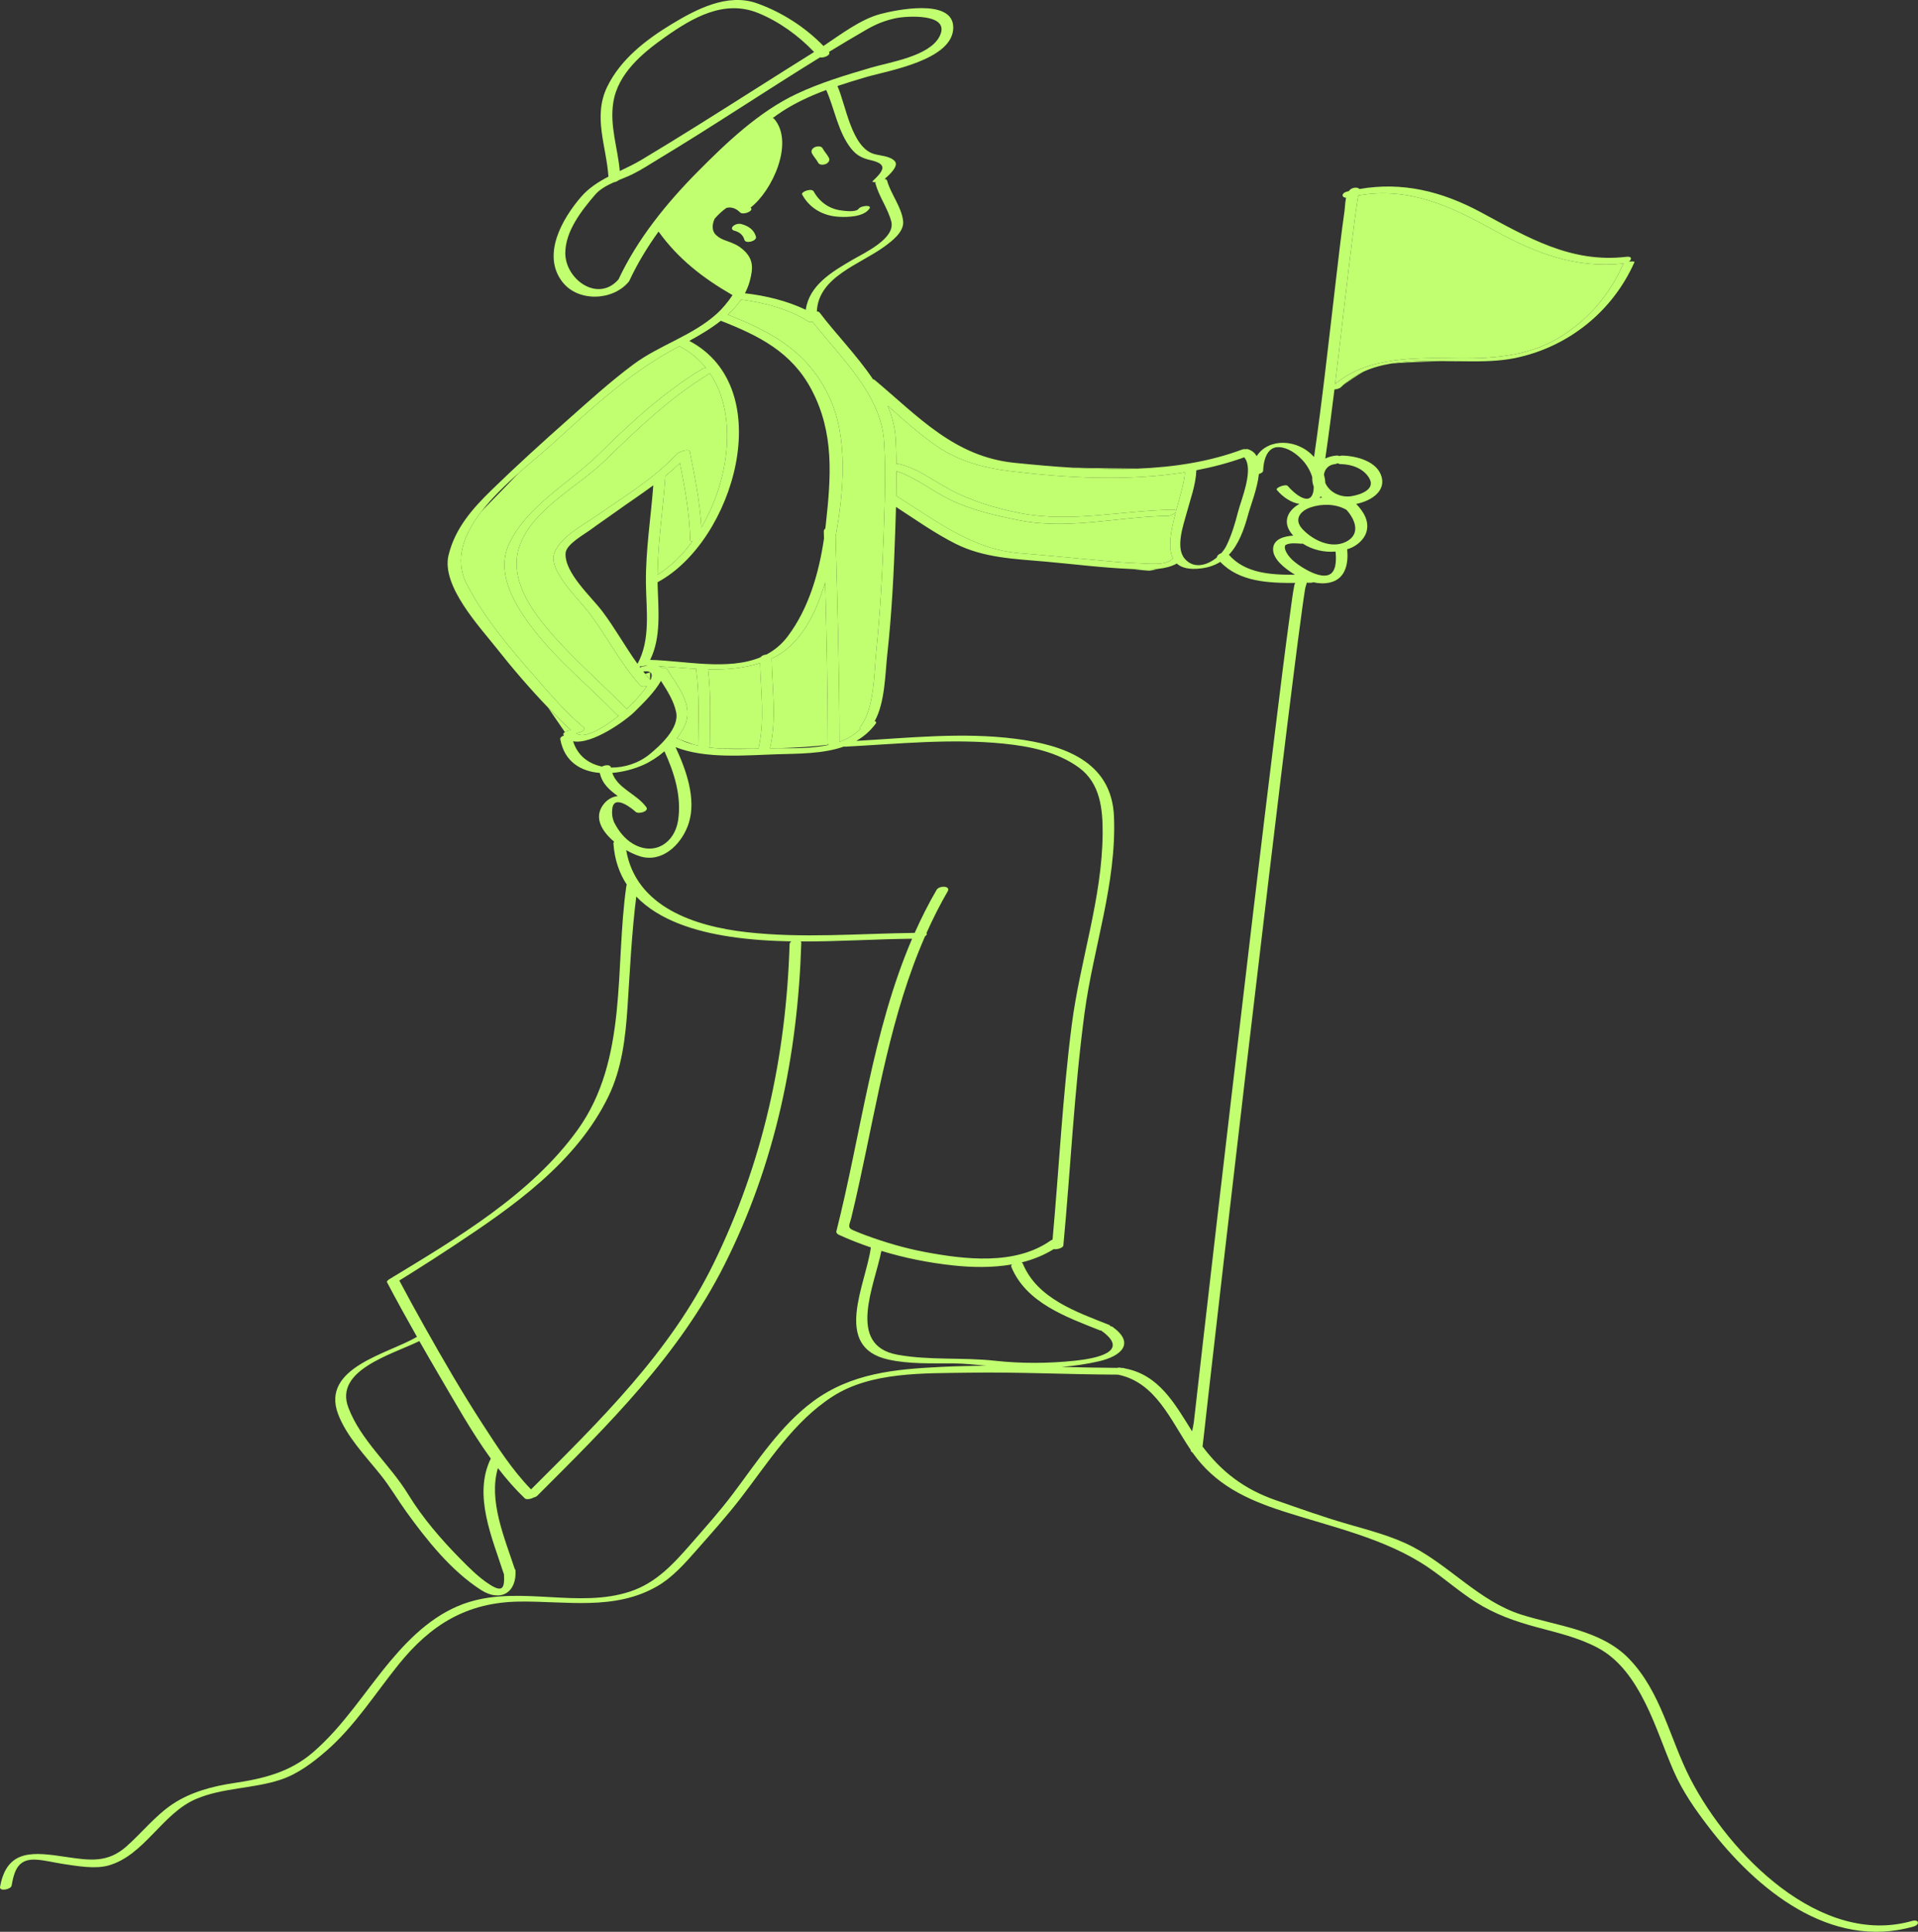 <svg xmlns="http://www.w3.org/2000/svg" xmlns:xlink="http://www.w3.org/1999/xlink" version="1.1" id="Layer_1" x="0px" y="0px" enable-background="new 0 0 595.275 595.28" xml:space="preserve" viewBox="57.18 55.42 480.77 484.18">
<rect x="57.18" y="55.42" width="480.77" height="484.18" fill="#333333" stroke="none"/>
<path id="color_x5F_2" fill="#c1ff70" d="M394.015,151.795c1.484-1.332,3.118-2.376,4.872-3.185  C397.194,149.614,395.316,150.886,394.015,151.795z M431.92,113.264c-11.09-6.153-21.577-11.109-34.26-8.848  c-0.001,0.009-0.004,0.014-0.005,0.023c-0.108,0.59-0.208,1.181-0.298,1.774c-0.32,2.114-0.601,4.234-0.869,6.356  c-0.77,6.073-1.479,12.153-2.192,18.233c-0.817,6.967-1.612,13.939-2.461,20.904c8.302-7.127,20.96-6.587,31.236-6.489  c9.033,0.086,17.9-0.642,25.735-5.671c6.85-4.396,11.925-10.458,15.216-17.884c0.033-0.075,0.098-0.144,0.18-0.207  C452.345,122.786,442.155,118.943,431.92,113.264z M392.388,152.952c0,0,0.042-0.031,0.105-0.077  c-0.063,0.018-0.128,0.036-0.195,0.053L392.388,152.952z M405.914,146.543c5.17-0.458,12.724-0.591,12.724-0.591  s2.36,0.1,5.713,0.031C418.176,145.903,411.736,145.572,405.914,146.543z M342.754,198.1c-0.725-0.017-1.449-0.047-2.172-0.078  c2.528,0.263,4.251,0.43,4.556,0.43c0.473,0,1.392-0.199,2.43-0.471C345.916,198.158,344.235,198.134,342.754,198.1z   M342.309,172.882c-4.983-0.044-10.749-0.115-16.309-0.232C331.408,172.975,336.879,173.1,342.309,172.882z M260.861,136.086  c-0.426,0.081-0.829,0.075-1.073-0.084c-4.773-3.111-11.123-4.768-16.846-5.483c-0.931,1.372-2.059,2.628-3.317,3.786  c11.185,4.358,20.372,9.469,25.593,20.98c4.628,10.205,3.44,23.447,1.425,34.598c0.466,17.144,0.941,34.286,0.958,51.438  c0,0.017-0.006,0.033-0.007,0.05c1.991-0.72,3.794-1.769,5.283-3.284c-0.196-0.098-0.251-0.265-0.049-0.519  c3.545-4.468,3.434-13.43,3.979-18.775c0.984-9.644,1.535-19.334,1.858-29.021c0.101-3.024,0.213-6.064,0.287-9.107  c-0.053-0.068-0.05-0.148,0.004-0.236c0.112-4.765,0.124-9.537-0.172-14.271C278.045,154.351,267.91,145.041,260.861,136.086z   M231.708,223.054c-3.176-0.18-6.364-0.478-9.523-0.658c0.353,0.087,0.669,0.211,0.918,0.39c0.546-0.086,1.066-0.022,1.271,0.315  c2.558,4.223,6.758,8.978,4.47,14.125c-0.486,1.095-1.163,2.177-1.964,3.212c0.258,0.137,0.525,0.259,0.791,0.382l3.375,1.206  c0.375,0.099,0.751,0.195,1.135,0.278c0.042-6.339,0.37-12.66-0.492-18.964C231.675,223.24,231.687,223.146,231.708,223.054z   M350.061,184.725c-12.275,0.155-24.892,3.526-37.121,1.158c-6-1.162-12.308-2.617-17.828-5.317  c-4.476-2.189-8.438-5.542-13.217-7.042c0.006,2.064-0.015,4.129-0.058,6.194c10.021,6.183,18.874,13.393,31.075,14.362  c6.624,0.526,13.229,1.182,19.845,1.795c3.291,0.305,6.594,0.634,9.899,0.71c2.175,0.05,6.636,0.68,8.343-1.032  c0.05-0.05,0.121-0.097,0.201-0.142c-1.386-2.722-0.475-7.213,0.7-11.642C351.574,184.203,350.642,184.717,350.061,184.725z   M234.657,223.179c0.795,6.361,0.475,12.735,0.441,19.132c-0.001,0.168-0.069,0.321-0.176,0.458  c0.994,0.126,2.002,0.215,3.017,0.273c2.2,0.033,5.072,0.055,8.227,0.029c0.382-0.011,0.76-0.021,1.135-0.032  c1.62-7.053,0.577-14.277,0.398-21.442C243.476,222.982,239.092,223.287,234.657,223.179z M264.02,201.385  c-2.282,7.682-6.071,15.525-13.031,18.903c-0.128,0.063-0.259,0.109-0.388,0.169c0.107,7.513,1.33,15.116-0.427,22.519  c0.615-0.008,1.243-0.011,1.884-0.011c4.537-0.133,9.125-0.401,12.772-0.898c-0.096-0.127-0.155-0.286-0.155-0.483  C264.662,228.179,264.369,214.782,264.02,201.385z M310.468,173.515c-6.626-0.809-13.052-2.512-18.596-6.37  c-4.323-3.008-8.264-6.541-12.208-10.053c1.123,2.64,1.861,5.393,2.017,8.29c0.114,2.116,0.173,4.237,0.2,6.36  c0.254-0.058,0.488-0.077,0.656-0.037c4.596,1.108,8.145,3.876,12.216,6.121c5.585,3.08,11.946,5.007,18.184,6.215  c12.769,2.472,25.456-0.7,38.279-0.862c0.483-0.006,0.718,0.085,0.783,0.226c0.973-3.628,2.071-7.167,2.177-9.612  C339.782,176.086,324.456,175.223,310.468,173.515z M190.891,213.17c-4.42-5.717-9.597-13.937-6.133-21.378  c4.494-9.653,15.375-15.433,22.687-22.694c7.869-7.815,16.234-15.454,25.756-21.218c0.26-0.158,0.599-0.231,0.94-0.24  c-1.744-2.18-3.952-4.033-6.669-5.454c-0.098,0.051-0.199,0.105-0.295,0.156c-11.94,6.27-21.513,15.246-31.483,24.294  c-2.248,2.04-5.278,4.503-8.397,7.266l-9.366,9.625c-4.465,5.75-6.968,12.055-3.756,18.286c4.239,8.226,10.4,15.563,16.469,22.491  c4.045,4.617,8.14,9.559,12.897,13.479c0.633,0.521-0.874,1.326-1.947,1.338c1.892,1.876,7.253-1.569,10.706-4.301  c-0.195-0.046-0.368-0.126-0.494-0.256C204.879,227.415,197.003,221.076,190.891,213.17z M230.739,191.091  c-0.321-0.014-0.547-0.091-0.55-0.251c-0.11-6.482-1.321-12.995-2.579-19.37c-1.157,1.137-2.388,2.215-3.664,3.253  c-0.517,8.235-1.89,16.474-1.944,24.731C225.267,197.443,228.224,194.546,230.739,191.091z M194.572,232.793  c2.028,2.947,3.554,5.178,4.208,6.134c0.391-0.247,0.993-0.455,1.522-0.498c-0.383-0.336-0.77-0.669-1.136-1.023  C197.607,235.901,196.077,234.361,194.572,232.793z M235.135,148.981c-0.022,0.014-0.037,0.028-0.06,0.042  c-9.813,5.939-18.076,13.861-26.244,21.822c-6.648,6.479-17.987,12.106-21.33,21.173c-3.133,8.499,3.261,16.995,8.639,23.015  c5.705,6.386,12.179,11.984,18.141,18.114c0.292-0.265,0.536-0.498,0.718-0.685c0.746-0.766,2.94-3.021,4.336-5.057  c-0.622,0.188-1.323,0.183-1.657-0.187c-5.256-5.807-8.562-12.795-13.375-18.894c-2.212-2.803-9.533-9.86-8.26-14.027  c1.284-4.202,7.537-7.399,10.861-9.722c6.695-4.677,14.446-9.354,19.921-15.399c0.173-0.191,0.456-0.326,0.771-0.41  c0.776-0.478,2.389-0.722,2.491-0.205c1.24,6.259,2.542,12.673,2.904,19.077C240.002,175.72,242.151,159.342,235.135,148.981z   M220.138,225.766v-1.814l-1.239,0.354C219.3,224.799,219.711,225.286,220.138,225.766z"/>
<path id="color_x5F_1" d="M246.671,114.75c0.298,1.09-2.598,1.871-2.897,0.776c-0.354-1.291-1.302-1.966-2.556-2.294  c-0.601-0.158-0.76-0.677-0.299-1.115c0.499-0.475,1.377-0.725,2.049-0.549C244.691,112.019,246.178,112.946,246.671,114.75z   M267.452,109.755c2.194,0.125,6.246,0.049,7.665-2.058c0.697-1.037-2.196-0.699-2.678,0.017c-0.676,1.005-3.64,0.558-4.594,0.423  c-2.908-0.413-5.308-2.183-6.7-4.731c-0.499-0.914-3.282,0.072-2.897,0.776C260.149,107.665,263.524,109.531,267.452,109.755z   M262.284,96.233c0.342,0.648,1.459,0.513,1.979,0.256c0.619-0.306,1.01-0.912,0.666-1.564c-0.441-0.835-1.124-1.511-1.565-2.347  c-0.342-0.648-1.459-0.513-1.979-0.256c-0.619,0.306-1.01,0.912-0.666,1.564C261.161,94.721,261.843,95.397,262.284,96.233z   M536.824,538.285c-20.911,5.947-39.4-9.351-51.37-24.975c-3.401-4.439-6.536-8.914-8.777-14.062  c-2.433-5.587-4.322-11.444-7.044-16.902c-2.797-5.606-6.404-11.023-12.118-14.011c-4.757-2.488-9.917-3.676-15.066-5.062  c-5.521-1.486-10.547-3.248-15.404-6.339c-4.059-2.583-7.683-5.785-11.643-8.509c-10.86-7.471-24.517-10.289-36.926-14.332  c-8.936-2.911-16.687-6.595-22.278-14.459c-0.038-0.054-0.075-0.111-0.112-0.165c-0.178-0.082-0.322-0.203-0.396-0.381  c-0.037-0.088-0.048-0.208-0.075-0.31c-5.028-7.41-8.756-16.94-18.234-18.823c-0.003,0-0.007,0.001-0.01,0.001  c-12.484-0.032-24.969-0.692-37.454-0.483c-11.102,0.186-24.361-0.294-34.072,5.981c-9.795,6.33-15.998,16.372-22.98,25.429  c-3.459,4.487-7.225,8.677-10.967,12.927c-2.963,3.365-6.061,6.922-9.996,9.19c-10.733,6.188-22.803,3.673-34.588,3.839  c-13.153,0.186-22.205,5.799-30.281,15.844c-5.861,7.289-10.997,15.461-18.121,21.632c-3.364,2.913-7.135,5.761-11.408,7.17  c-6.879,2.269-14.438,1.974-21.138,4.813c-8.529,3.613-12.962,14.102-21.939,16.668c-3.421,0.978-7.946,0.147-11.354-0.355  c-2.284-0.337-4.598-0.961-6.904-1.093c-4.508-0.256-5.425,2.821-6.08,6.502c-0.18,1.014-3.106,1.506-2.9,0.351  c1.732-9.754,8.604-8.703,16.552-7.53c5.993,0.885,10.437,1.54,15.165-2.662c3.829-3.402,7.292-7.763,11.568-10.603  c4.516-2.998,9.947-4.448,15.264-5.239c7.494-1.116,14.127-2.715,19.963-7.77c7.636-6.613,12.916-15.184,19.355-22.856  c5.341-6.363,11.61-12.282,19.739-14.772c13.15-4.029,27.444,1.648,40.352-2.623c6.453-2.136,10.774-6.843,15.117-11.816  c3.665-4.198,7.365-8.325,10.718-12.783c6.048-8.04,11.776-16.948,19.965-23.022c9.603-7.124,20.567-8.107,32.204-8.678  c3.753-0.185,7.508-0.263,11.263-0.278c-2.773-0.27-5.524-0.575-8.355-0.597c-5.368-0.042-10.988,0.207-16.257-0.975  c-14.079-3.157-5.572-18.831-4.331-28.089c-2.719-0.924-5.396-1.965-7.998-3.161c-0.326-0.15-0.75-0.472-0.642-0.903  c6.176-24.341,9.024-50.14,18.982-73.313c-9.279,0.102-18.592,0.728-27.88,0.689c0.065,0.117,0.103,0.255,0.098,0.421  c-0.88,28.114-6.522,55.307-19.232,80.566c-11.46,22.775-29.129,40.141-46.959,57.951c-0.201,0.201-0.514,0.333-0.855,0.405  c-0.694,0.399-1.844,0.632-2.264,0.23c-2.419-2.318-4.644-4.878-6.731-7.581c-2.444,8.153,1.751,17.683,4.247,25.37  c0.092,0.046,0.15,0.109,0.155,0.194c0.36,5.663-3.738,8.124-8.636,4.989c-7.454-4.771-13.623-12.521-18.745-19.63  c-2.21-3.067-4.069-6.284-6.443-9.245c-3.71-4.628-8.504-9.566-10.637-15.211c-4.417-11.692,12.664-15.12,19.764-19.368  c-2.561-4.52-5.071-9.069-7.495-13.662c-0.159-0.301,0.383-0.663,0.563-0.771c16.826-10.215,35.567-21.227,47.236-37.483  c12.691-17.679,9.23-40.687,12.197-61.168c0.012-0.082,0.052-0.159,0.104-0.234c-1.862-2.836-3.07-6.236-3.357-10.324  c-0.011-0.162,0.061-0.311,0.182-0.446c-2.955-2.488-4.992-5.797-3.003-8.889c1.026-1.596,2.414-2.374,3.908-2.569  c-2.021-1.473-3.873-2.987-4.5-5.784c-4.742-0.39-8.865-2.766-9.909-8.454c-0.072-0.392,0.374-0.738,0.935-0.953  c-0.05-0.074-0.105-0.141-0.152-0.221c-0.106-0.181,0.071-0.401,0.381-0.597c0.391-0.247,0.993-0.455,1.522-0.498  c-0.383-0.336-0.77-0.669-1.136-1.023c-1.558-1.505-3.088-3.045-4.593-4.613c-4.586-4.78-8.926-9.832-13.015-15.009  c-4.227-5.353-13.803-15.545-11.95-23.201c1.631-6.736,5.991-11.674,10.79-16.339c6.074-5.903,12.342-11.613,18.68-17.23  c5.5-4.875,10.99-9.885,16.896-14.272c6.597-4.9,14.824-7.151,20.995-12.784c1.092-0.997,2.589-2.668,3.822-4.573  c-0.017-0.008-0.037-0.013-0.053-0.021c-7.347-4.231-13.552-9.026-18.487-15.896c-2.811,3.903-5.31,8.013-7.336,12.366  c-0.041,0.087-0.101,0.165-0.168,0.239c-0.003,0.004-0.004,0.007-0.007,0.011c-4,4.776-12.737,5.102-16.66-0.077  c-5.115-6.752,0.005-15.695,4.68-21.157c1.943-2.271,4.362-3.811,6.927-5.15c-0.505-7.628-3.933-15.043-0.316-22.503  c3.338-6.887,9.738-11.832,16.168-15.723c6.134-3.71,13.956-7.828,21.306-5.243c6.205,2.182,12.119,5.958,16.741,10.72  c4.39-2.928,9.299-6.671,14.218-7.996c3.544-0.955,18.237-4.125,18.317,3.304c0.089,8.223-16.392,10.889-21.801,12.477  c-2.424,0.711-4.843,1.446-7.233,2.25c2.128,4.769,3.515,15.432,9.216,17.047c1.616,0.458,3.967,0.475,5.164,1.794  c1.116,1.229-1.502,3.541-2.553,4.471c0.314,0.032,0.553,0.146,0.615,0.371c0.958,3.458,3.664,6.651,4.032,10.198  c0.281,2.704-2.882,5.034-4.731,6.387c-6.087,4.453-16.531,7.533-16.896,16.242c0.297,0.01,0.548,0.086,0.677,0.257  c3.992,5.289,9.358,10.733,13.386,16.721c0.174,0.036,0.333,0.103,0.464,0.212c10.963,9.203,19.995,19.221,35.017,20.744  c4.731,0.479,9.601,0.927,14.524,1.222c5.408,0.324,10.879,0.45,16.309,0.232c9.019-0.362,17.917-1.689,26.19-4.774  c0.317-0.118,0.641-0.137,0.938-0.093c0.219-0.037,0.406-0.044,0.525-0.007c1.053,0.323,1.758,0.94,2.207,1.754  c2.939-4.603,10.274-4.405,14.389,0.208c2.104-14.502,3.675-29.082,5.393-43.632c0.709-6.009,1.382-12.028,2.237-18.019  c0.121-0.848,0.139-2.16,0.389-3.327c-1.148-0.053-1.242-1.186,0.262-1.556c0.139-0.034,0.276-0.059,0.415-0.091  c0.198-0.267,0.424-0.501,0.724-0.646c0.526-0.253,1.477-0.401,1.932,0.079c0.007,0.008,0.015,0.016,0.022,0.023  c10.768-1.865,20.645,0.557,30.434,5.819c11.729,6.305,22.605,12.815,36.494,11.168c1.453-0.172,1.341,0.677,0.631,1.223  c0.745-0.118,1.471-0.086,1.383,0.11c-5.511,12.434-16.68,21.352-30.03,24.068c-3.81,0.775-8.082,0.85-12.491,0.793  c-6.174-0.08-12.614-0.41-18.437,0.561c-2.478,0.413-4.844,1.06-7.028,2.067c-1.753,0.809-3.387,1.853-4.872,3.185  c-0.271,0.243-0.542,0.488-0.802,0.751c-0.12,0.121-0.393,0.235-0.719,0.329c-0.063,0.018-0.128,0.036-0.195,0.053  c-0.205,0.05-0.422,0.091-0.632,0.121c-0.71,5.776-1.456,11.548-2.298,17.305c0.804-0.387,1.709-0.643,2.668-0.742  c0.393-0.041,0.68,0.016,0.881,0.129c0.199-0.083,0.426-0.134,0.683-0.129c3.526,0.068,8.905,1.404,9.921,5.451  c0.949,3.781-3.076,6.022-6.421,6.674c0.024,0.02,0.05,0.039,0.07,0.06c0.017,0.015,0.037,0.025,0.052,0.042  c1.797,1.893,3.274,4.311,2.442,6.988c-0.589,1.898-2.422,3.413-4.243,4.083c-0.184,0.067-0.371,0.122-0.558,0.181  c0.34,3.441-0.326,7.363-4.229,8.313c-1.406,0.342-2.85,0.276-4.257-0.035c-0.186,0.072-0.394,0.117-0.625,0.118  c-0.363,0.001-0.733,0.005-1.103,0.009c0.167,0.088-0.226,0.819-0.354,1.632c-0.25,1.568-0.473,3.141-0.69,4.713  c-0.751,5.429-1.444,10.865-2.131,16.302c-2.185,17.299-4.268,34.611-6.337,51.924c-3.764,31.487-7.457,62.981-11.103,94.482  c-1.322,11.42-2.64,22.84-3.935,34.264c-0.377,3.328-0.755,6.656-1.121,9.986c-0.07,0.64-0.303,2.431-0.374,3.179  c4.71,6.277,10.404,10.687,18.257,13.421c5.961,2.076,11.92,4.214,17.984,5.975c5.488,1.594,11.223,3.033,16.322,5.676  c9.517,4.933,16.917,13.742,27.287,17.046c9.035,2.879,19.948,3.812,26.935,10.958c8.224,8.411,10.323,20.265,15.597,30.406  c9.694,18.641,32.445,41.978,55.465,35.431C538.182,536.399,538.545,537.795,536.824,538.285z M384.577,201.496  c-0.004,0-0.008,0-0.013,0c-0.001,0.001-0.002,0.002-0.003,0.003C384.566,201.499,384.572,201.497,384.577,201.496z   M391.947,193.665c-2.866,0.238-5.793-0.437-8.215-1.993c-0.122,0.021-0.243,0.032-0.362,0.023  c-1.206-0.092-2.894-0.265-3.911,0.303c0.04-0.022-0.147,0.119-0.174,0.239c-0.072,0.318-0.063,0.567,0.034,0.877  c0.621,1.976,2.7,3.519,4.383,4.552c1.672,1.026,4.305,2.407,6.258,1.932C392.215,199.05,392.168,195.657,391.947,193.665z   M394.673,183.197c-2.611-1.517-6.111-1.568-8.936-0.622c-2.674,0.896-4.337,3.07-2.044,5.499c2.595,2.749,7.205,5.013,10.928,3.112  C398.295,189.311,396.911,185.631,394.673,183.197z M387.925,180.193c0.215-0.032,0.43-0.059,0.646-0.083  c-0.114-0.083-0.22-0.176-0.328-0.266C388.143,179.962,388.042,180.081,387.925,180.193z M389.044,174.413  c0.197,0.674,0.318,1.355,0.335,2.023c1.063,2.464,3.943,3.765,6.567,3.346c2.015-0.321,6.149-1.609,4.463-4.5  c-1.42-2.435-4.359-3.481-7.063-3.533c-0.378-0.007-0.661-0.094-0.862-0.227c-0.204,0.115-0.438,0.199-0.702,0.227  C390.176,171.917,389.207,173.034,389.044,174.413z M448.806,139.547c6.85-4.396,11.925-10.458,15.216-17.884  c0.033-0.075,0.098-0.144,0.18-0.207c-11.856,1.33-22.046-2.513-32.282-8.192c-11.09-6.153-21.577-11.109-34.26-8.848  c-0.001,0.009-0.004,0.014-0.005,0.023c-0.108,0.59-0.208,1.181-0.298,1.774c-0.32,2.114-0.601,4.234-0.869,6.356  c-0.77,6.073-1.479,12.153-2.192,18.233c-0.817,6.967-1.612,13.939-2.461,20.904c8.302-7.127,20.96-6.587,31.236-6.489  C432.103,145.304,440.97,144.577,448.806,139.547z M372.743,174.216c-0.386,3.664-2.092,7.938-2.681,10.105  c-1.046,3.852-2.396,7.556-4.842,10.138c4.052,4.674,10.55,5.056,16.567,5.009c-0.179-0.108-0.363-0.212-0.537-0.325  c-1.929-1.253-5.166-3.617-4.947-6.291c0.192-2.337,2.706-3.032,5.057-3.185c-0.112-0.122-0.228-0.239-0.334-0.367  c-2.501-2.997-1.07-5.977,1.879-7.574c-2.169-0.341-4.214-1.768-5.661-3.506c-0.473-0.568,2.259-1.563,2.728-0.999  c1.31,1.574,5.592,5.496,6.406,1.395c0.079-0.399,0.106-0.809,0.107-1.221c-0.123-0.332-0.229-0.677-0.293-1.051  c-0.081-0.47-0.107-0.919-0.086-1.349c-0.495-1.625-1.417-3.166-2.505-4.311c-1.508-1.587-3.584-3.104-5.866-3.194  c-3.075-0.123-3.865,3.545-3.936,5.931C373.788,173.775,373.308,174.047,372.743,174.216z M363.31,194.063  c0.553-0.623,1.012-1.296,1.336-1.971c1.303-2.71,2.137-5.543,2.88-8.451c0.747-2.926,4.062-10.655,1.538-13.601  c-3.874,1.397-7.893,2.457-12.003,3.245c-0.134,3.688-1.521,7.315-2.468,10.837c-0.789,2.936-2.805,8.514-0.487,11.289  c2.261,2.706,5.686,1.751,8.129-0.308C362.232,194.658,362.719,194.262,363.31,194.063z M235.075,149.023  c-9.813,5.939-18.076,13.861-26.244,21.822c-6.648,6.479-17.987,12.106-21.33,21.173c-3.133,8.499,3.261,16.995,8.639,23.015  c5.705,6.386,12.179,11.984,18.141,18.114c0.292-0.265,0.536-0.498,0.718-0.685c0.746-0.766,2.94-3.021,4.336-5.057  c-0.622,0.188-1.323,0.183-1.657-0.187c-5.256-5.807-8.562-12.795-13.375-18.894c-2.212-2.803-9.533-9.86-8.26-14.027  c1.284-4.202,7.537-7.399,10.861-9.722c6.695-4.677,14.446-9.354,19.921-15.399c0.173-0.191,0.456-0.326,0.771-0.41  c0.776-0.478,2.389-0.722,2.491-0.205c1.24,6.259,2.542,12.673,2.904,19.077c7.011-11.92,9.16-28.298,2.144-38.659  C235.113,148.996,235.098,149.009,235.075,149.023z M239.624,134.305c11.185,4.358,20.372,9.469,25.593,20.98  c4.628,10.205,3.44,23.447,1.425,34.598c0.466,17.144,0.941,34.286,0.958,51.438c0,0.017-0.006,0.033-0.007,0.05  c1.991-0.72,3.794-1.769,5.283-3.284c-0.196-0.098-0.251-0.265-0.049-0.519c3.545-4.468,3.434-13.43,3.979-18.775  c0.984-9.644,1.535-19.334,1.858-29.021c0.101-3.024,0.213-6.064,0.287-9.107c-0.053-0.068-0.05-0.148,0.004-0.236  c0.112-4.765,0.124-9.537-0.172-14.271c-0.737-11.807-10.872-21.117-17.921-30.072c-0.426,0.081-0.829,0.075-1.073-0.084  c-4.773-3.111-11.123-4.768-16.846-5.483C242.011,131.89,240.883,133.147,239.624,134.305z M223.946,174.724  c-0.517,8.235-1.89,16.474-1.944,24.731c3.265-2.011,6.222-4.908,8.737-8.364c-0.321-0.014-0.547-0.091-0.55-0.251  c-0.11-6.482-1.321-12.995-2.579-19.37C226.453,172.607,225.223,173.686,223.946,174.724z M216.976,221.802  c3.351-6.072,2.182-13.593,2.112-20.254c-0.086-8.185,1.236-16.328,1.849-24.485c-3.086,2.282-6.306,4.41-9.323,6.586  c-2.128,1.535-4.311,2.992-6.421,4.55c-1.546,1.142-6.057,3.627-6.234,5.805c-0.399,4.898,6.472,11.016,9.198,14.633  C211.371,212.904,213.887,217.511,216.976,221.802z M218.422,223.716c0.156,0.198,0.317,0.393,0.477,0.589  c0.401,0.493,0.812,0.98,1.239,1.46c0.031,0.035,0.06,0.072,0.091,0.107C220.874,224.45,220.64,223.451,218.422,223.716z   M219.519,222.285c-0.255-0.007-0.51-0.016-0.765-0.021c-0.419,0.13-0.896,0.198-1.28,0.2c0.063,0.085,0.129,0.17,0.193,0.255  c0.241-0.138,0.516-0.249,0.796-0.297C218.772,222.369,219.135,222.32,219.519,222.285z M227.671,240.821  c1.067,0.496,2.197,0.894,3.375,1.206c0.375,0.099,0.751,0.195,1.135,0.278c0.042-6.339,0.37-12.66-0.492-18.964  c-0.014-0.1-0.002-0.194,0.02-0.286c-3.176-0.18-6.364-0.478-9.523-0.658c0.353,0.087,0.669,0.211,0.918,0.39  c0.546-0.086,1.066-0.022,1.271,0.315c2.558,4.223,6.758,8.978,4.47,14.125c-0.486,1.095-1.163,2.177-1.964,3.212  C227.138,240.575,227.405,240.697,227.671,240.821z M237.938,243.043c2.772,0.16,5.58,0.103,8.227,0.029  c0.382-0.011,0.76-0.021,1.135-0.032c1.62-7.053,0.577-14.277,0.398-21.442c-4.223,1.384-8.607,1.689-13.042,1.581  c0.795,6.361,0.475,12.735,0.441,19.132c-0.001,0.168-0.069,0.321-0.176,0.458C235.915,242.896,236.924,242.984,237.938,243.043z   M252.058,242.964c4.12,0,8.709,0.068,12.83-0.833c-0.02-0.021-0.041-0.042-0.058-0.065c-0.096-0.127-0.155-0.286-0.155-0.483  c-0.013-13.403-0.306-26.8-0.656-40.197c-2.282,7.682-6.071,15.525-13.031,18.903c-0.128,0.063-0.259,0.109-0.388,0.169  c0.107,7.513,1.33,15.116-0.427,22.519C250.789,242.968,251.417,242.964,252.058,242.964z M332.757,195.874  c3.291,0.305,6.594,0.634,9.899,0.71c2.175,0.05,6.636,0.68,8.343-1.032c0.05-0.05,0.121-0.097,0.201-0.142  c-1.386-2.722-0.475-7.213,0.7-11.642c-0.326,0.434-1.258,0.947-1.838,0.955c-12.275,0.155-24.892,3.526-37.121,1.158  c-6-1.162-12.308-2.617-17.828-5.317c-4.476-2.189-8.438-5.542-13.217-7.042c0.006,2.064-0.015,4.129-0.058,6.194  c10.021,6.183,18.874,13.393,31.075,14.362C319.536,194.605,326.141,195.261,332.757,195.874z M310.468,173.515  c-6.626-0.809-13.052-2.512-18.596-6.37c-4.323-3.008-8.264-6.541-12.208-10.053c1.123,2.64,1.861,5.393,2.017,8.29  c0.114,2.116,0.173,4.237,0.2,6.36c0.254-0.058,0.488-0.077,0.656-0.037c4.596,1.108,8.145,3.876,12.216,6.121  c5.585,3.08,11.946,5.007,18.184,6.215c12.769,2.472,25.456-0.7,38.279-0.862c0.483-0.006,0.718,0.085,0.783,0.226  c0.973-3.628,2.071-7.167,2.177-9.612C339.782,176.086,324.456,175.223,310.468,173.515z M264.286,77.976  c-4.31,1.598-8.474,3.53-12.287,6.214c-0.384,0.271-0.756,0.559-1.137,0.834c0.166,0.039,0.308,0.106,0.401,0.215  c5.083,5.956-0.543,18.083-5.951,22.213c0.027,0.026,0.055,0.047,0.082,0.074c0.786,0.786-1.958,1.873-2.689,1.142  c-1.159-1.158-2.36-1.417-3.429-1.137c-0.913,0.627-2.038,1.633-2.95,2.694c-0.679,1.432-0.734,3.073,0.273,4.037  c0.817,0.782,1.621,1.156,2.661,1.515c1.624,0.56,2.972,1.119,4.253,2.275c2.563,2.314,2.486,4.566,1.594,7.86  c-0.288,1.063-0.7,2.065-1.203,3.02c5.019,0.555,10.536,1.866,15.25,4.132c0.87-6.182,6.566-9.53,11.797-12.578  c2.887-1.683,10.763-5.308,9.636-9.564c-0.877-3.314-3.03-6.13-3.957-9.479c-0.034-0.124,0-0.244,0.077-0.36  c-0.595,0.038-1.022-0.044-0.726-0.322c3.023-2.838,3.512-4.243-0.532-5.189c-2.093-0.49-3.49-1.139-4.868-2.847  C267.248,88.591,266.408,82.765,264.286,77.976z M212.538,98.286c1.842-0.883,3.698-1.762,5.456-2.815  c4.792-2.871,9.55-5.799,14.288-8.76c9.676-6.048,19.279-12.212,28.959-18.253c-3.875-4.1-8.802-7.646-13.983-9.761  c-8.565-3.495-16.48,1.159-23.425,6.06c-5.603,3.954-11.775,9.091-12.918,16.306C209.974,86.998,212.031,92.474,212.538,98.286z   M212.219,125.444c4.728-10.103,12.024-19.093,19.832-26.977c7.223-7.292,15.365-15.047,24.745-19.481  c6.021-2.847,12.335-4.727,18.709-6.606c4.745-1.399,14.57-2.838,17.155-7.779c3.12-5.963-8.348-5.212-11.104-4.59  c-2.779,0.627-4.832,1.477-7.27,2.88c-3.132,1.802-6.231,3.662-9.317,5.542c0.585,0.745-1.232,1.582-2.239,1.367  c-13.606,8.374-26.896,17.29-40.577,25.529c-2.066,1.244-4.114,2.604-6.276,3.678c-1.079,0.537-2.329,1.029-3.59,1.559  c-0.316,0.277-0.796,0.471-1.26,0.55c-1.806,0.817-3.527,1.771-4.683,3.123c-3.36,3.926-7.392,9.025-7.465,14.511  C198.79,125.393,207.042,131.391,212.219,125.444z M229.96,140.857c22.538,11.895,11.153,50.261-7.948,60.487  c0.005,0.238-0.003,0.476,0.004,0.714c0.186,6.09,0.945,13.116-1.872,18.754c8.619,0.208,19.477,2.745,27.675-0.652  c0.27-0.39,0.886-0.646,1.472-0.687c2.021-1.069,3.848-2.561,5.392-4.626c5.222-6.982,7.775-15.812,9.041-24.447  c-0.017-0.606-0.032-1.211-0.049-1.817c-0.007-0.274,0.146-0.511,0.38-0.698c0.041-0.338,0.083-0.677,0.121-1.014  c1.316-11.979,2.165-22.921-3.583-33.799c-4.995-9.451-13.276-13.555-22.733-17.253C235.392,137.765,232.614,139.41,229.96,140.857z   M203.539,237.782c0.633,0.521-0.874,1.326-1.947,1.338c1.892,1.876,7.253-1.569,10.706-4.301c-0.195-0.046-0.368-0.126-0.494-0.256  c-6.925-7.147-14.8-13.486-20.913-21.393c-4.42-5.717-9.597-13.937-6.133-21.378c4.494-9.653,15.375-15.433,22.687-22.694  c7.869-7.815,16.234-15.454,25.756-21.218c0.26-0.158,0.599-0.231,0.94-0.24c-1.744-2.18-3.952-4.033-6.669-5.454  c-0.098,0.051-0.199,0.105-0.295,0.156c-11.94,6.27-21.513,15.246-31.483,24.294c-2.248,2.04-5.278,4.503-8.397,7.266  c-3.293,2.917-6.682,6.17-9.366,9.625c-4.465,5.75-6.968,12.055-3.756,18.286c4.239,8.226,10.4,15.563,16.469,22.491  C194.688,228.92,198.782,233.862,203.539,237.782z M208.077,247.549c0.826-0.449,2.113-0.508,2.216,0.195  c0.002,0.016,0.007,0.03,0.01,0.046c3.403,0.075,7.025-1.116,9.731-3.341c2.655-2.184,7.475-6.546,6.627-10.542  c-0.599-2.823-2.215-5.374-3.798-7.836c-1.682,2.918-4.214,5.348-6.576,7.701c-2.254,2.246-10.731,8.353-15.45,7.438  C201.968,244.856,204.776,246.887,208.077,247.549z M215.825,266.897c5.35,3.145,10.485-0.15,11.341-5.924  c0.882-5.952-0.958-11.863-3.434-17.248c-1.653,1.417-3.477,2.598-5.239,3.385c-2.358,1.052-5.114,1.805-7.843,2.03  c1.426,3.994,5.988,5.151,8.531,8.579c0.783,1.055-1.963,1.854-2.682,1.168c-0.604-0.577-5.511-4.691-5.848-0.636  c-0.137,1.105,0.004,2.167,0.422,3.184C212.125,263.568,213.737,265.67,215.825,266.897z M180.201,420.995  c-4.798-6.636-8.879-13.963-12.899-20.792c-1.69-2.872-3.355-5.76-5.004-8.657c-7.145,3.455-21.328,7.32-17.809,16.635  c3.142,8.316,10.436,14.292,14.997,21.768c3.576,5.862,8.281,11.309,13.088,16.188c2.263,2.297,4.624,4.676,7.354,6.424  c3.255,2.083,3.774,0.9,3.577-2.599c-0.025-0.039-0.051-0.077-0.066-0.123C180.578,440.918,175.712,430.123,180.201,420.995z   M255.521,291.364c-5.059-0.089-10.11-0.405-15.142-1.148c-8.772-1.295-17.964-4.082-23.712-10.083  c-1.155,9.219-1.578,18.457-2.194,27.732c-0.506,7.625-1.397,15.375-4.775,22.339c-8.046,16.585-23.938,27.641-38.888,37.516  c-3.442,2.273-6.907,4.512-10.405,6.699c-1.001,0.625-2.003,1.25-3.01,1.868c-0.048,0.029-0.085,0.053-0.127,0.078  c2.102,3.961,4.262,7.892,6.458,11.801c4.588,8.164,9.295,16.278,14.39,24.138c3.669,5.66,7.438,11.548,12.178,16.414  c17.316-17.279,34.843-34.328,45.75-56.602c12.416-25.353,18.179-51.936,19.059-80.046  C255.112,291.791,255.278,291.552,255.521,291.364z M288.846,369.183c10.087,1.916,22.755,3.447,31.684-2.831  c0.147-0.104,0.313-0.177,0.485-0.226c1.625-17.916,2.516-35.919,4.803-53.769c2.054-16.021,7.643-31.822,7.751-48.059  c0.041-6.11-0.6-12.574-5.917-16.472c-5.407-3.962-12.349-5.363-18.896-6.021c-13.19-1.326-26.315,0.054-39.49,0.75  c-0.236,0.013-0.407,0.001-0.529-0.026c-5.224,1.856-11.363,1.769-16.895,1.94c-7.678,0.238-17.776,1.217-25.329-1.786  c2.655,5.664,5.248,12.936,3.316,19.038c-1.477,4.669-5.839,9.52-11.257,8.562c-1.193-0.211-2.803-0.853-4.432-1.788  c2.453,14.172,17.02,19.079,30.174,20.563c14.046,1.585,28.077,0.35,42.145,0.178c1.632-3.666,3.442-7.266,5.487-10.779  c0.662-1.138,3.614-1.061,2.781,0.37c-1.991,3.42-3.741,6.933-5.336,10.505c0.268,0.164,0.055,0.473-0.336,0.756  c-8.516,19.432-11.888,40.812-16.41,61.472c-0.676,3.089-1.36,6.177-2.119,9.247c-0.373,1.508-1.06,2.302,0.503,2.957  c1.04,0.436,2.081,0.87,3.139,1.259C278.941,366.778,283.844,368.233,288.846,369.183z M306.553,396.474  c6.649,0.732,13.537,0.694,20.186-0.018c5.003-0.536,13.957-2.188,6.54-7.491c-0.025-0.018-0.038-0.04-0.05-0.062  c-0.142,0.001-0.269-0.015-0.369-0.055c-8.415-3.35-18.48-6.878-22.196-15.942c-0.082-0.199,0.01-0.398,0.197-0.577  c-4.87,0.857-9.975,0.77-14.788,0.252c-6.057-0.651-12.105-1.849-17.962-3.636c-1.72,8.713-8.852,23.69,4.05,26.025  C290.184,396.423,298.47,395.585,306.553,396.474z M355.99,414.166c0.193-0.928,0.383-1.778,0.447-2.348  c0.737-6.585,1.49-13.168,2.246-19.752c2.38-20.743,4.792-41.483,7.223-62.221c3.601-30.718,7.221-61.435,11.009-92.131  c1.2-9.728,2.387-19.46,3.73-29.17c0.298-2.153,0.556-4.327,0.979-6.46c0.035-0.177,0.126-0.369,0.25-0.56  c-6.743,0.051-14.039-0.275-18.815-5.274c-1.313,0.818-2.863,1.385-4.717,1.622c-3.037,0.387-4.987-0.117-6.191-1.209  c-1.353,0.766-2.952,1.144-4.583,1.319c-1.651,0.177-3.332,0.153-4.813,0.119c-0.725-0.017-1.449-0.047-2.172-0.078  c-7.08-0.296-14.124-1.195-21.178-1.829c-7.755-0.695-15.586-0.903-22.688-4.479c-5.233-2.635-10.03-6.05-14.946-9.237  c-0.053,1.951-0.117,3.899-0.182,5.844c-0.345,10.361-0.857,20.748-1.997,31.056c-0.533,4.824-0.554,12.143-3.167,16.801  c0.349,0.082,0.516,0.275,0.261,0.621c-1.383,1.874-3.035,3.265-4.861,4.315c13.257-0.753,26.621-2.217,39.866-0.529  c11.969,1.525,24.142,5.588,24.719,19.458c0.696,16.739-5.188,32.898-7.383,49.324c-2.583,19.326-3.485,38.834-5.307,58.237  c-0.054,0.578-1.614,1.049-2.413,0.894c-2.494,1.549-5.209,2.626-8.042,3.331c0.136,0.069,0.242,0.166,0.298,0.302  c3.594,8.764,13.486,12.114,21.614,15.35c0.223,0.089,0.306,0.206,0.292,0.334c0.217-0.002,0.405,0.033,0.531,0.124  c5.839,4.174,2.211,7.392-3.394,8.68c-3.032,0.697-6.147,1.145-9.292,1.405c4.63,0.11,9.26,0.211,13.888,0.238  c0.223-0.062,0.428-0.094,0.581-0.077c0.191,0.021,0.366,0.062,0.553,0.088c0.051,0,0.102,0.001,0.153,0.001  c0.325,0.001,0.534,0.051,0.665,0.128C347.67,400.008,351.597,407.132,355.99,414.166z" fill="#c1ff70"/>
</svg>